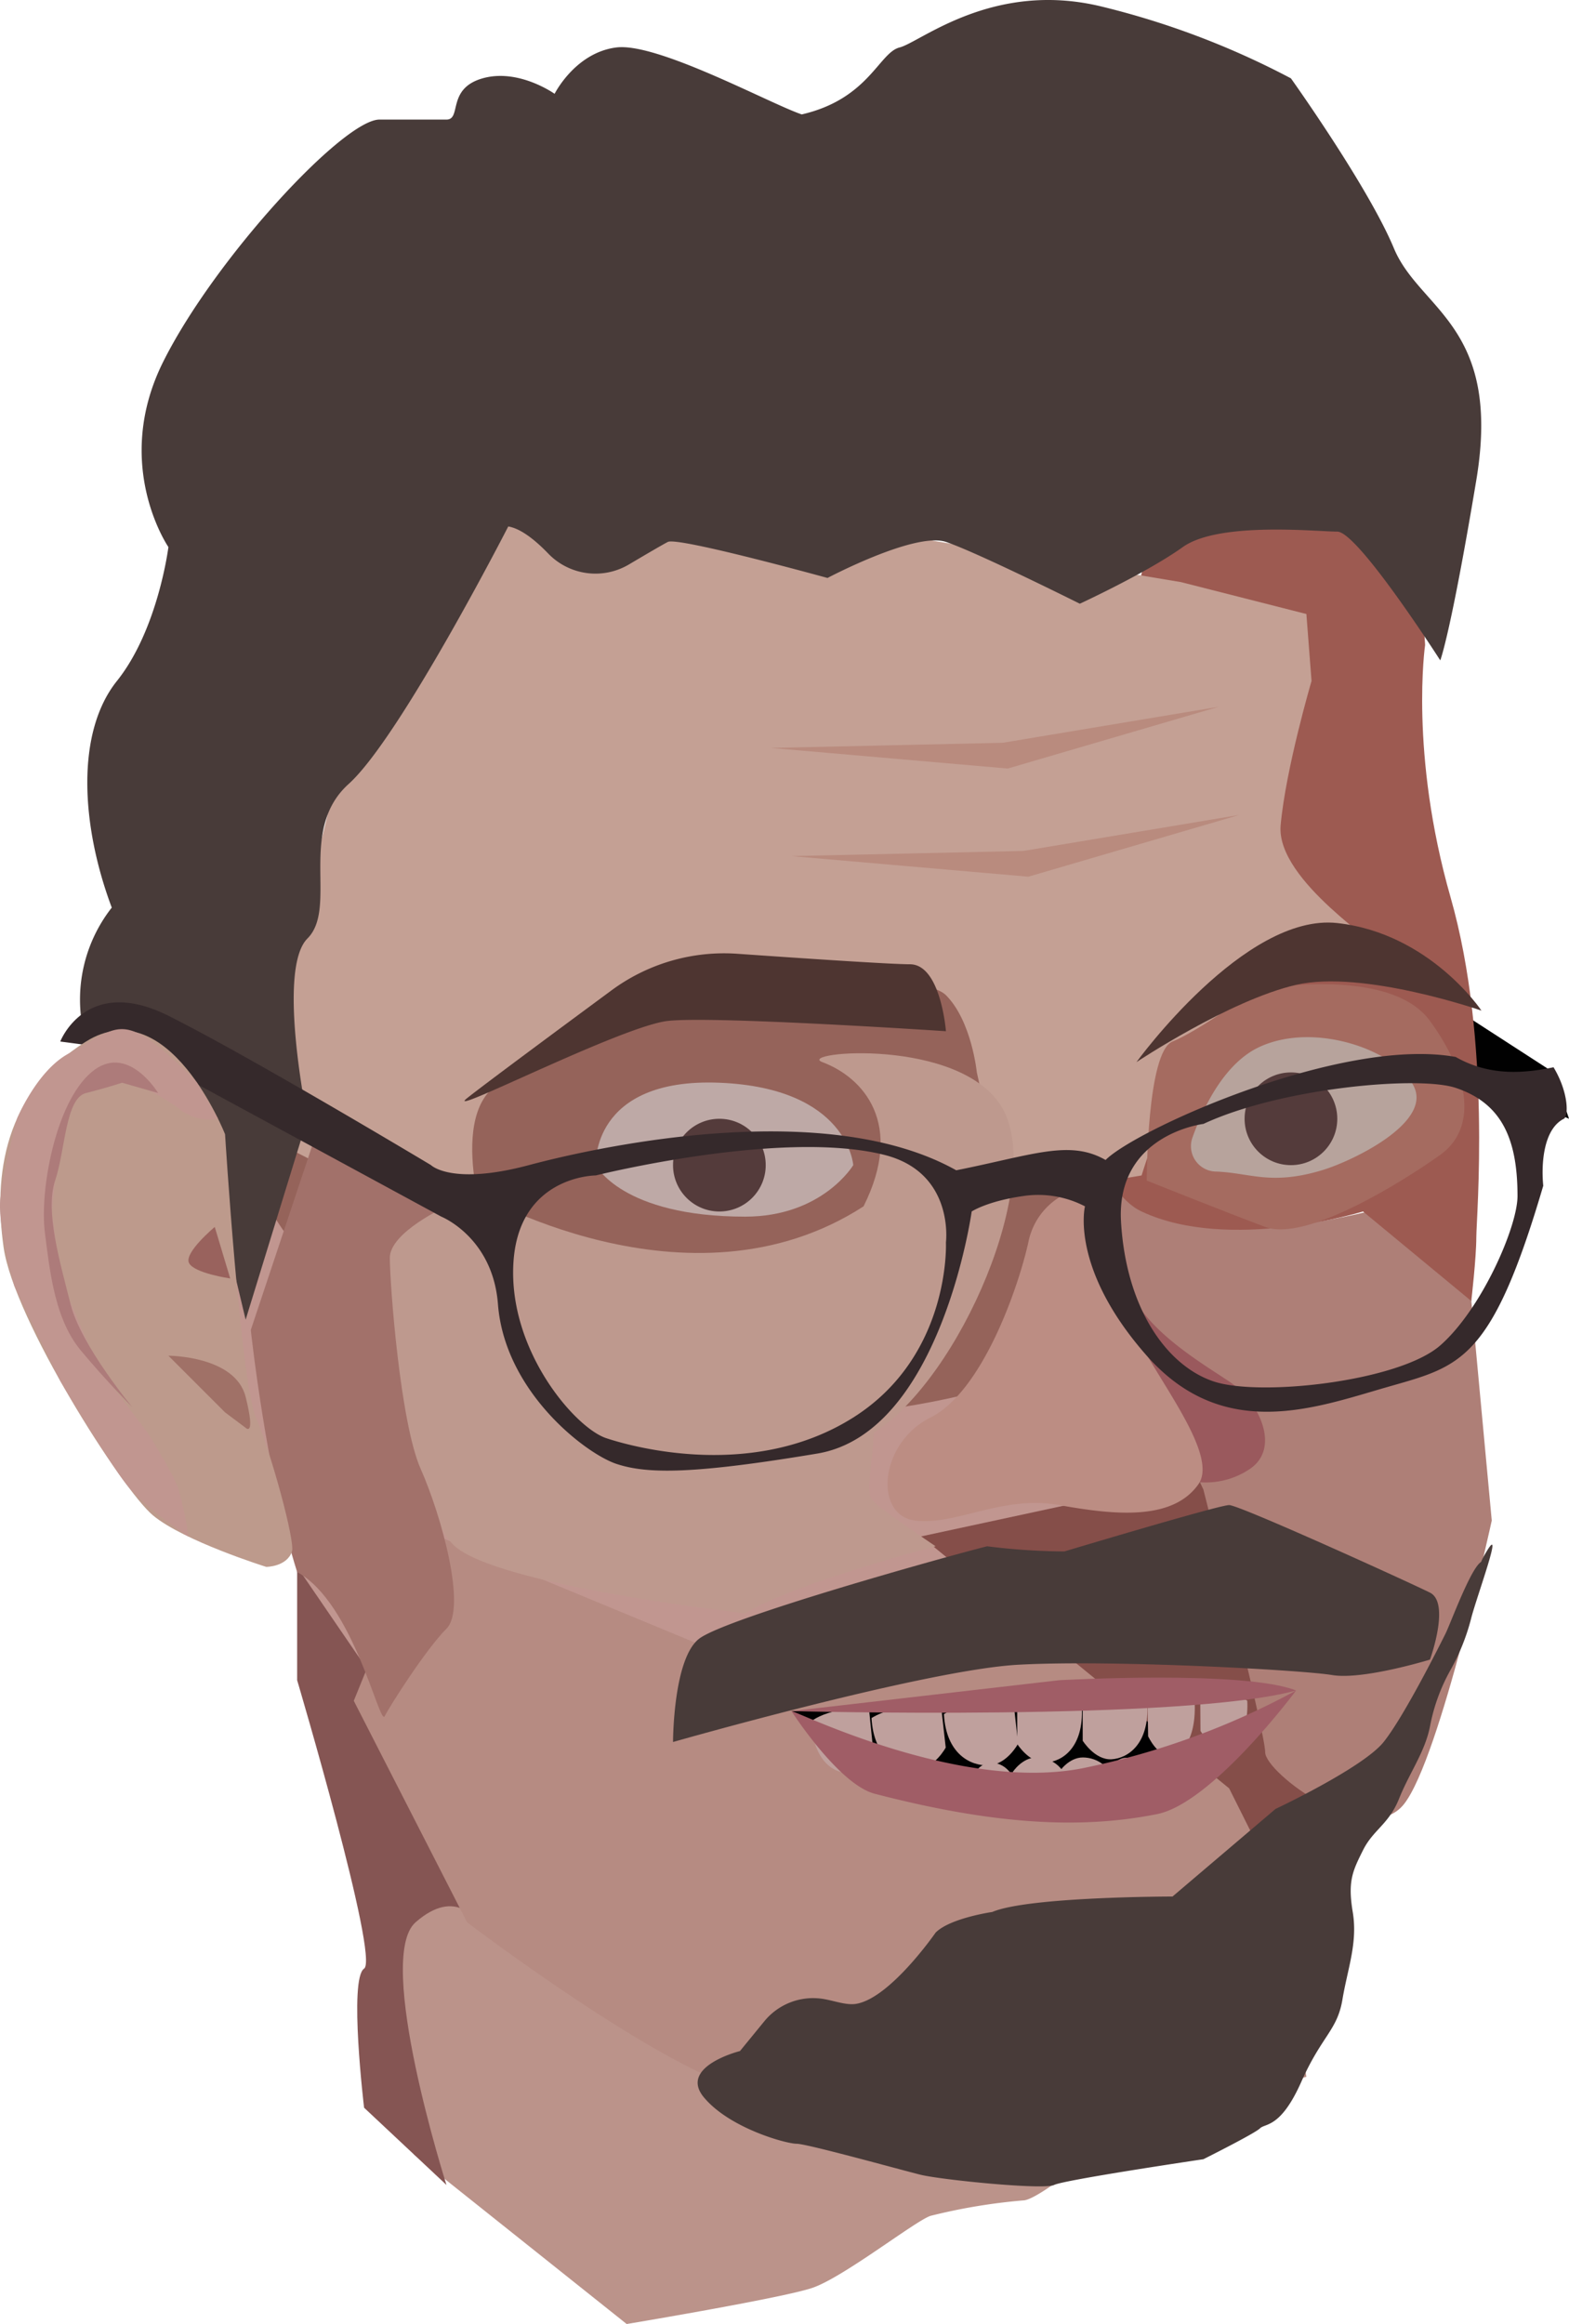 <svg xmlns="http://www.w3.org/2000/svg" viewBox="0 0 634.586 939.706"><defs><style>.cls-1{fill:#c19690;}.cls-2{fill:#010101;}.cls-3{fill:#bb938a;}.cls-4{fill:#855553;}.cls-5{fill:#b68b82;}.cls-6{fill:#95635a;}.cls-7{fill:#854e49;}.cls-8{fill:#ae7f77;}.cls-9{fill:#9d5a51;}.cls-10{fill:#c4a094;}.cls-11{fill:#483b39;}.cls-12{fill:#be998e;}.cls-13{fill:#a2716a;}.cls-14{fill:#bfa09d;}.cls-15{fill:#a05d66;}.cls-16{fill:#9a595d;}.cls-17{fill:#bc8d83;}.cls-18{fill:#bea9a6;}.cls-19{fill:#543b3b;}.cls-20{fill:#a56b60;}.cls-21{fill:#b7a39c;}.cls-22{fill:#35292b;}.cls-23{fill:#4e3531;}.cls-24{fill:#b98b7e;}.cls-25{fill:#bd9a8c;}.cls-26{fill:#a07167;}.cls-27{fill:#99625d;}.cls-28{fill:#ad7b7a;}</style></defs><title>pasis-low-poly</title><g id="Layer_2" data-name="Layer 2"><g id="Layer_2-2" data-name="Layer 2"><g id="Layer_2-3" data-name="Layer 2"><g id="Layer_4" data-name="Layer 4"><polygon class="cls-1" points="438.82 479.448 438.82 687.71 268.046 687.71 268.046 673.132 122.262 673.132 122.262 600.24 72.279 600.24 72.279 391.978 243.054 391.978 243.054 464.87 293.037 464.87 293.037 479.448 438.82 479.448"/><polygon class="cls-2" points="628.339 433.63 592.934 410.722 592.934 433.63 634.586 452.374 628.339 433.63"/><path class="cls-3" d="M167.294,871.025l86.172,68.681s62.479-10.413,74.974-14.578,41.652-27.074,47.9-29.157a234.733,234.733,0,0,1,37.487-6.248c6.248,0,33.322-22.909,33.322-22.909L224.31,775.179l-60.396-16.661L157.666,814.749Z"/><path class="cls-4" d="M193.071,777.262s-8.33-14.578-24.991,0,12.496,106.214,12.496,106.214l-33.322-31.239s-6.248-52.065,0-56.231-27.074-116.627-27.074-116.627V633.561L174.327,712.701Z"/><path class="cls-5" d="M171.142,618.673,143.088,687.709,188.905,777.262s78.734,59.953,114.341,68.505,156.399,12.717,156.399,12.717l68.726-18.744L508.306,713.742l-54.909-48.942H282.623Z"/><polygon class="cls-2" points="320.111 691.875 372.176 721.032 447.151 723.114 499.216 704.371 520.042 688.337 499.216 683.545 320.111 691.875"/><ellipse class="cls-6" cx="309.697" cy="452.373" rx="210.345" ry="120.792"/><path class="cls-7" d="M497.133,723.114,507.546,743.94c2.083,4.165-4.165,33.322-16.661,45.818S465.894,831.41,465.894,831.41l12.496,27.074L507.546,812.666,532.537,760.601l20.826-31.239,20.826-37.487-37.487-97.883-66.644,6.248-97.527,21.003Z"/><path class="cls-8" d="M463.054,471.117s31.996,24.991,48.657,24.991,41.652-6.248,41.652-6.248L595.016,525.265l8.33,89.553s-20.826,95.8-35.405,114.544-56.231-12.496-56.231-20.826S486.72,602.322,486.72,602.322s-33.322-72.047-40.611-79.758S439.389,471.117,463.054,471.117Z"/><path class="cls-9" d="M462.189,229.999s24.531-56.697,68.266-46.284S576.383,260.815,576.383,260.815s-6.358,43.692,10.303,102.006,10.413,129.122,10.413,137.453-2.034,25.787-2.034,25.787L551.281,489.861s-54.148,16.661-89.553,0S432.572,350.325,432.572,350.325Z"/><path class="cls-10" d="M168.079,183.716,101.435,456.539l97.883,49.983s-18.744-49.983,0-66.644,66.644-43.735,81.222-43.735,91.635-4.165,102.048,6.248,12.496,31.239,12.496,31.239l8.33,37.487,20.826,10.413,37.487-6.248s18.744-62.479,41.652-72.892,41.652-22.909,49.983-20.826-37.487-24.991-35.405-47.9,12.496-58.313,12.496-58.313l-2.083-27.074-50.689-12.895Z"/><path class="cls-11" d="M205.566,212.872s-43.735,85.387-64.561,104.131-4.165,49.983-16.661,62.479,0,72.892,0,72.892L99.353,533.596,76.444,437.795s-14.578-16.661-41.652-16.661A60.272,60.272,0,0,1,45.205,366.986c-12.496-33.322-14.578-70.809,2.083-91.635S68.113,221.203,68.113,221.203s-22.909-33.322-2.083-74.974,72.892-97.883,87.47-97.883h27.074c6.248,0,0-12.496,14.578-16.661s29.157,6.248,29.157,6.248,8.33-16.661,24.991-18.744,62.479,22.909,74.974,27.074c27.074-6.248,31.239-24.991,39.57-27.074s37.487-27.074,81.222-16.661a330.837,330.837,0,0,1,77.057,29.157s31.239,43.735,41.652,68.726,43.735,31.239,33.322,93.718-14.578,72.892-14.578,72.892-33.322-52.065-41.652-52.065-47.9-4.165-62.479,6.248S436.737,244.112,436.737,244.112s-41.652-20.826-54.148-24.991-47.9,14.578-47.9,14.578-60.396-16.661-64.561-14.578c-1.782.891-8.522,4.833-15.651,9.052a26.541,26.541,0,0,1-32.628-4.23C216.703,218.585,210.773,213.74,205.566,212.872Z"/><path class="cls-12" d="M190.988,481.53s87.47,52.065,158.279,6.248c16.661-33.322,0-52.065-16.661-58.313-11.031-4.137,56.231-10.413,72.892,18.744s-16.661,108.296-52.065,131.205c-2.083,27.074-4.165,24.991,4.165,31.239s20.826,14.578,20.826,14.578-56.231,14.578-77.057,27.074c0,0-100.088-11.033-117.729-27.384S143.088,491.943,143.088,491.943Z"/><path class="cls-13" d="M126.427,462.786l54.148,24.991S157.666,498.191,157.666,508.604s4.165,66.644,12.496,85.387,18.744,56.231,10.413,64.561S157.666,689.792,155.583,693.957s-12.496-45.818-35.405-58.313c-12.496-39.57-18.744-97.883-18.744-97.883Z"/><path class="cls-11" d="M430.489,627.313a258.618,258.618,0,0,1-31.239-2.083c-16.661,4.165-106.214,29.157-116.627,37.487s-10.413,41.652-10.413,41.652S374.258,675.214,411.746,673.131s114.544,2.083,127.04,4.165,39.57-6.248,39.57-6.248,8.33-22.909,0-27.074-77.057-35.405-81.222-35.405S430.489,627.313,430.489,627.313Z"/><path class="cls-14" d="M380.488,688.629l2.011,17.989s-4.443,8.367-11.763,8.762-17.372-4.482-18.246-20.69C361.959,688.761,380.488,688.629,380.488,688.629Z"/><path class="cls-14" d="M409.769,687.05l2.011,17.989s-4.443,8.367-11.763,8.762-17.372-4.482-18.246-20.69C391.24,687.182,409.769,687.05,409.769,687.05Z"/><path class="cls-14" d="M411.401,687.074l.021,18.097s4.91,7.863,11.621,7.501,15.366-6.247,14.492-22.455C428.297,685.296,411.401,687.074,411.401,687.074Z"/><path class="cls-14" d="M429.219,729.325l-.812-12.91s3.818-5.798,9.545-5.798,13.363,3.865,13.363,15.46C443.679,729.944,429.219,729.325,429.219,729.325Z"/><path class="cls-14" d="M410.475,729.325l-.812-12.91s3.818-5.798,9.545-5.798,13.363,3.865,13.363,15.46C424.935,729.944,410.475,729.325,410.475,729.325Z"/><path class="cls-14" d="M393.667,731.408l-.665-12.91s3.124-5.798,7.81-5.798,10.934,3.865,10.934,15.46C405.498,732.026,393.667,731.408,393.667,731.408Z"/><path class="cls-14" d="M437.885,685.758l.021,18.097s4.91,7.863,11.621,7.501,15.366-6.247,14.492-22.455C454.78,683.98,437.885,685.758,437.885,685.758Z"/><path class="cls-14" d="M464.082,683.978l.281,18.083s3.69,7.929,8.571,7.666,11.096-6.017,10.222-22.225C476.357,682.449,464.082,683.978,464.082,683.978Z"/><path class="cls-14" d="M485.429,684.936l.11,14.922s3.614,6.509,8.494,6.246,11.147-5.071,10.426-18.44C497.712,683.558,485.429,684.936,485.429,684.936Z"/><path class="cls-14" d="M351.38,690.198l1.838,17.999s-3.63,8.323-9.73,8.652-14.525-4.635-15.399-20.844C335.932,690.164,351.38,690.198,351.38,690.198Z"/><path class="cls-15" d="M320.11,691.875s158.279,4.165,204.097-8.33c-20.826-8.33-95.8-4.165-95.8-4.165Z"/><path class="cls-14" d="M448.413,729.455l-.665-12.91s3.124-5.798,7.81-5.798,10.934,3.865,10.934,15.46C460.244,730.074,448.413,729.455,448.413,729.455Z"/><path class="cls-15" d="M320.11,691.875c2.083,0,68.726,33.322,118.709,22.909A309.934,309.934,0,0,0,524.207,683.544s-33.767,45.49-56.231,49.983c-31.239,6.248-66.644,4.165-114.544-8.33C338.854,721.031,320.11,691.875,320.11,691.875Z"/><path class="cls-16" d="M480.472,598.601a31.837,31.837,0,0,0,24.991-4.609c12.496-8.33,4.165-27.074-8.33-35.405s-37.487-22.909-41.652-41.652-19.785-37.29-19.785-37.29Z"/><path class="cls-17" d="M436.737,480.644a27.761,27.761,0,0,0-20.826,21.712c-4.165,18.744-18.744,60.396-39.57,70.809s-22.909,39.57-6.248,41.652,35.405-10.413,58.313-6.248,45.818,6.248,56.231-8.33-29.157-56.231-29.157-72.892S453.398,488.089,436.737,480.644Z"/><path class="cls-18" d="M240.971,471.117s-2.083-35.405,49.983-33.322,54.148,33.322,54.148,33.322-12.426,20.826-43.735,20.826C251.384,491.943,240.971,471.117,240.971,471.117Z"/><circle class="cls-19" cx="290.954" cy="471.117" r="18.744"/><path class="cls-20" d="M507.546,400.308s54.148-10.413,70.809,12.496,18.744,43.735,4.165,54.148-54.148,35.405-70.809,29.157S463.811,477.365,463.811,477.365s0-52.065,10.413-56.231S507.546,400.308,507.546,400.308Z"/><path class="cls-21" d="M491.615,473.709a10.274,10.274,0,0,1-9.309-13.782c4.475-12.498,13.082-30.237,27.323-36.71,22.909-10.413,56.231,2.083,62.479,16.661s-25.353,29.682-37.487,33.322C513.794,479.447,505.55,474.154,491.615,473.709Z"/><circle class="cls-19" cx="522.124" cy="452.373" r="18.744"/><path class="cls-22" d="M588.768,427.382c-45.818-8.33-129.122,29.157-141.618,41.652-14.578-8.33-29.157-2.083-60.396,4.165-52.065-29.157-141.618-10.413-172.857-2.083s-39.57,0-39.57,0S101.435,427.382,68.113,410.721s-43.735,10.413-43.735,10.413l31.239,4.165,122.875,66.644s20.826,8.33,22.909,35.405c2.728,35.363,35.405,60.396,47.9,64.561s31.239,4.165,81.222-4.165S393.002,489.861,393.002,489.861s6.248-4.165,20.826-6.248a40.947,40.947,0,0,1,24.991,4.165s-6.248,24.991,24.991,60.396,68.726,20.826,97.883,12.496,41.652-10.413,62.479-81.222c-.861-8.613,0-22.909,8.33-27.074,1.863-.931,2.083-10.413-4.165-20.826C617.925,433.63,603.346,435.712,588.768,427.382ZM345.102,573.165c-39.57,24.991-87.47,12.496-99.966,8.33s-39.57-35.405-37.487-70.809,33.322-35.405,33.322-35.405,74.974-18.744,116.627-8.33c28.574,7.143,24.991,35.405,24.991,35.405S384.671,548.174,345.102,573.165Zm237.419-29.157c-16.661,14.578-72.892,20.826-91.635,14.578s-35.405-29.157-37.487-64.561,33.322-39.57,33.322-39.57c31.239-14.578,87.001-19.594,102.048-14.578,18.744,6.248,24.991,20.826,24.991,43.735C613.76,496.108,599.181,529.43,582.52,544.009Z"/><path class="cls-11" d="M346.402,810.223c-4.268.756-9.463-1.457-14.23-2.081a25.498,25.498,0,0,0-23.042,9.151l-9.846,12.034s-24.991,6.248-14.578,18.744,33.322,18.744,37.487,18.744,41.652,10.413,49.983,12.496,49.983,6.248,54.148,4.165,60.396-10.413,60.396-10.413,20.826-10.413,22.909-12.496,8.33,0,16.661-18.744,14.578-20.826,16.661-33.322,6.248-22.909,4.165-35.405,0-16.661,4.165-24.991,10.413-10.413,14.578-20.826,10.413-18.744,12.496-29.157a74.605,74.605,0,0,1,8.33-22.909,87.036,87.036,0,0,0,8.33-20.826c2.083-8.33,13.436-39.054,6.248-27.074-6.248,10.413,2.083,2.083-2.083,4.165s-12.496,24.991-14.578,29.157-16.661,33.322-24.991,43.735-43.735,27.074-43.735,27.074l-41.652,35.405s-58.313,0-72.892,6.248c0,0-17.018,2.44-22.909,8.33C378.424,781.427,360.198,807.78,346.402,810.223Z"/><path class="cls-23" d="M382.589,416.969s-2.083-27.074-14.578-27.074c-7.77,0-43.722-2.416-69.805-4.243a76.654,76.654,0,0,0-50.88,14.796c-21.671,15.993-51.897,38.376-58.42,43.595-10.413,8.33,62.479-29.157,81.222-31.239S382.589,416.969,382.589,416.969Z"/><path class="cls-23" d="M459.646,429.465s37.487-24.991,64.561-31.239,74.974,10.413,74.974,10.413-20.826-31.239-58.313-35.405S459.646,429.465,459.646,429.465Z"/><polygon class="cls-24" points="311.781 302.425 407.581 310.756 492.968 285.764 405.498 300.343 311.781 302.425"/><polygon class="cls-24" points="320.111 346.16 415.911 354.491 501.299 329.499 413.829 344.078 320.111 346.16"/><path class="cls-25" d="M91.022,458.621s-22.909-58.313-56.231-37.487-37.487,54.148-33.322,83.305,47.9,97.883,60.396,108.296,45.818,20.826,45.818,20.826,8.33,0,10.413-6.248c1.317-3.951-8.33-39.57-14.578-54.148S91.022,458.621,91.022,458.621Z"/><path class="cls-26" d="M68.113,548.174s27.074,0,31.239,16.661,0,12.496,0,12.496l-8.33-6.248Z"/><path class="cls-27" d="M86.857,496.108s-12.496,10.413-10.413,14.578,16.661,6.248,16.661,6.248Z"/><path class="cls-1" d="M88.202,452.373a19.587,19.587,0,0,1-15.923-4.165c-8.33-6.248-22.909-12.496-22.909-12.496l-16.37,1.994-8.621,19.763-3.39,32.391,3.39,27.074L35.875,543.851l9.185,16.267L59.783,579.413s10.413,16.661,12.496,22.909a152.007,152.007,0,0,1,3.931,18.997s-17.683-11.578-25.385-21.536-26.446-41.406-26.446-41.406L5.781,519.904S-1.142,495.617.164,484.408s6.704-32.035,6.704-32.035,8.081-19.672,21.127-26.497,17.882-12.288,26.918-8.515S79.653,437.707,79.653,437.707Z"/><path class="cls-28" d="M63.948,441.96s-12.496-20.826-27.074-8.33S16.048,481.53,18.131,498.191c.918,7.346,1.837,15.097,3.469,22.538,2.07,9.436,5.288,18.375,11.11,25.362C43.122,558.587,53.535,569,53.535,569S32.709,544.009,28.544,527.348s-10.413-37.487-6.248-49.983,4.165-33.322,12.496-35.405,14.578-4.165,14.578-4.165Z"/></g></g></g></g></svg>